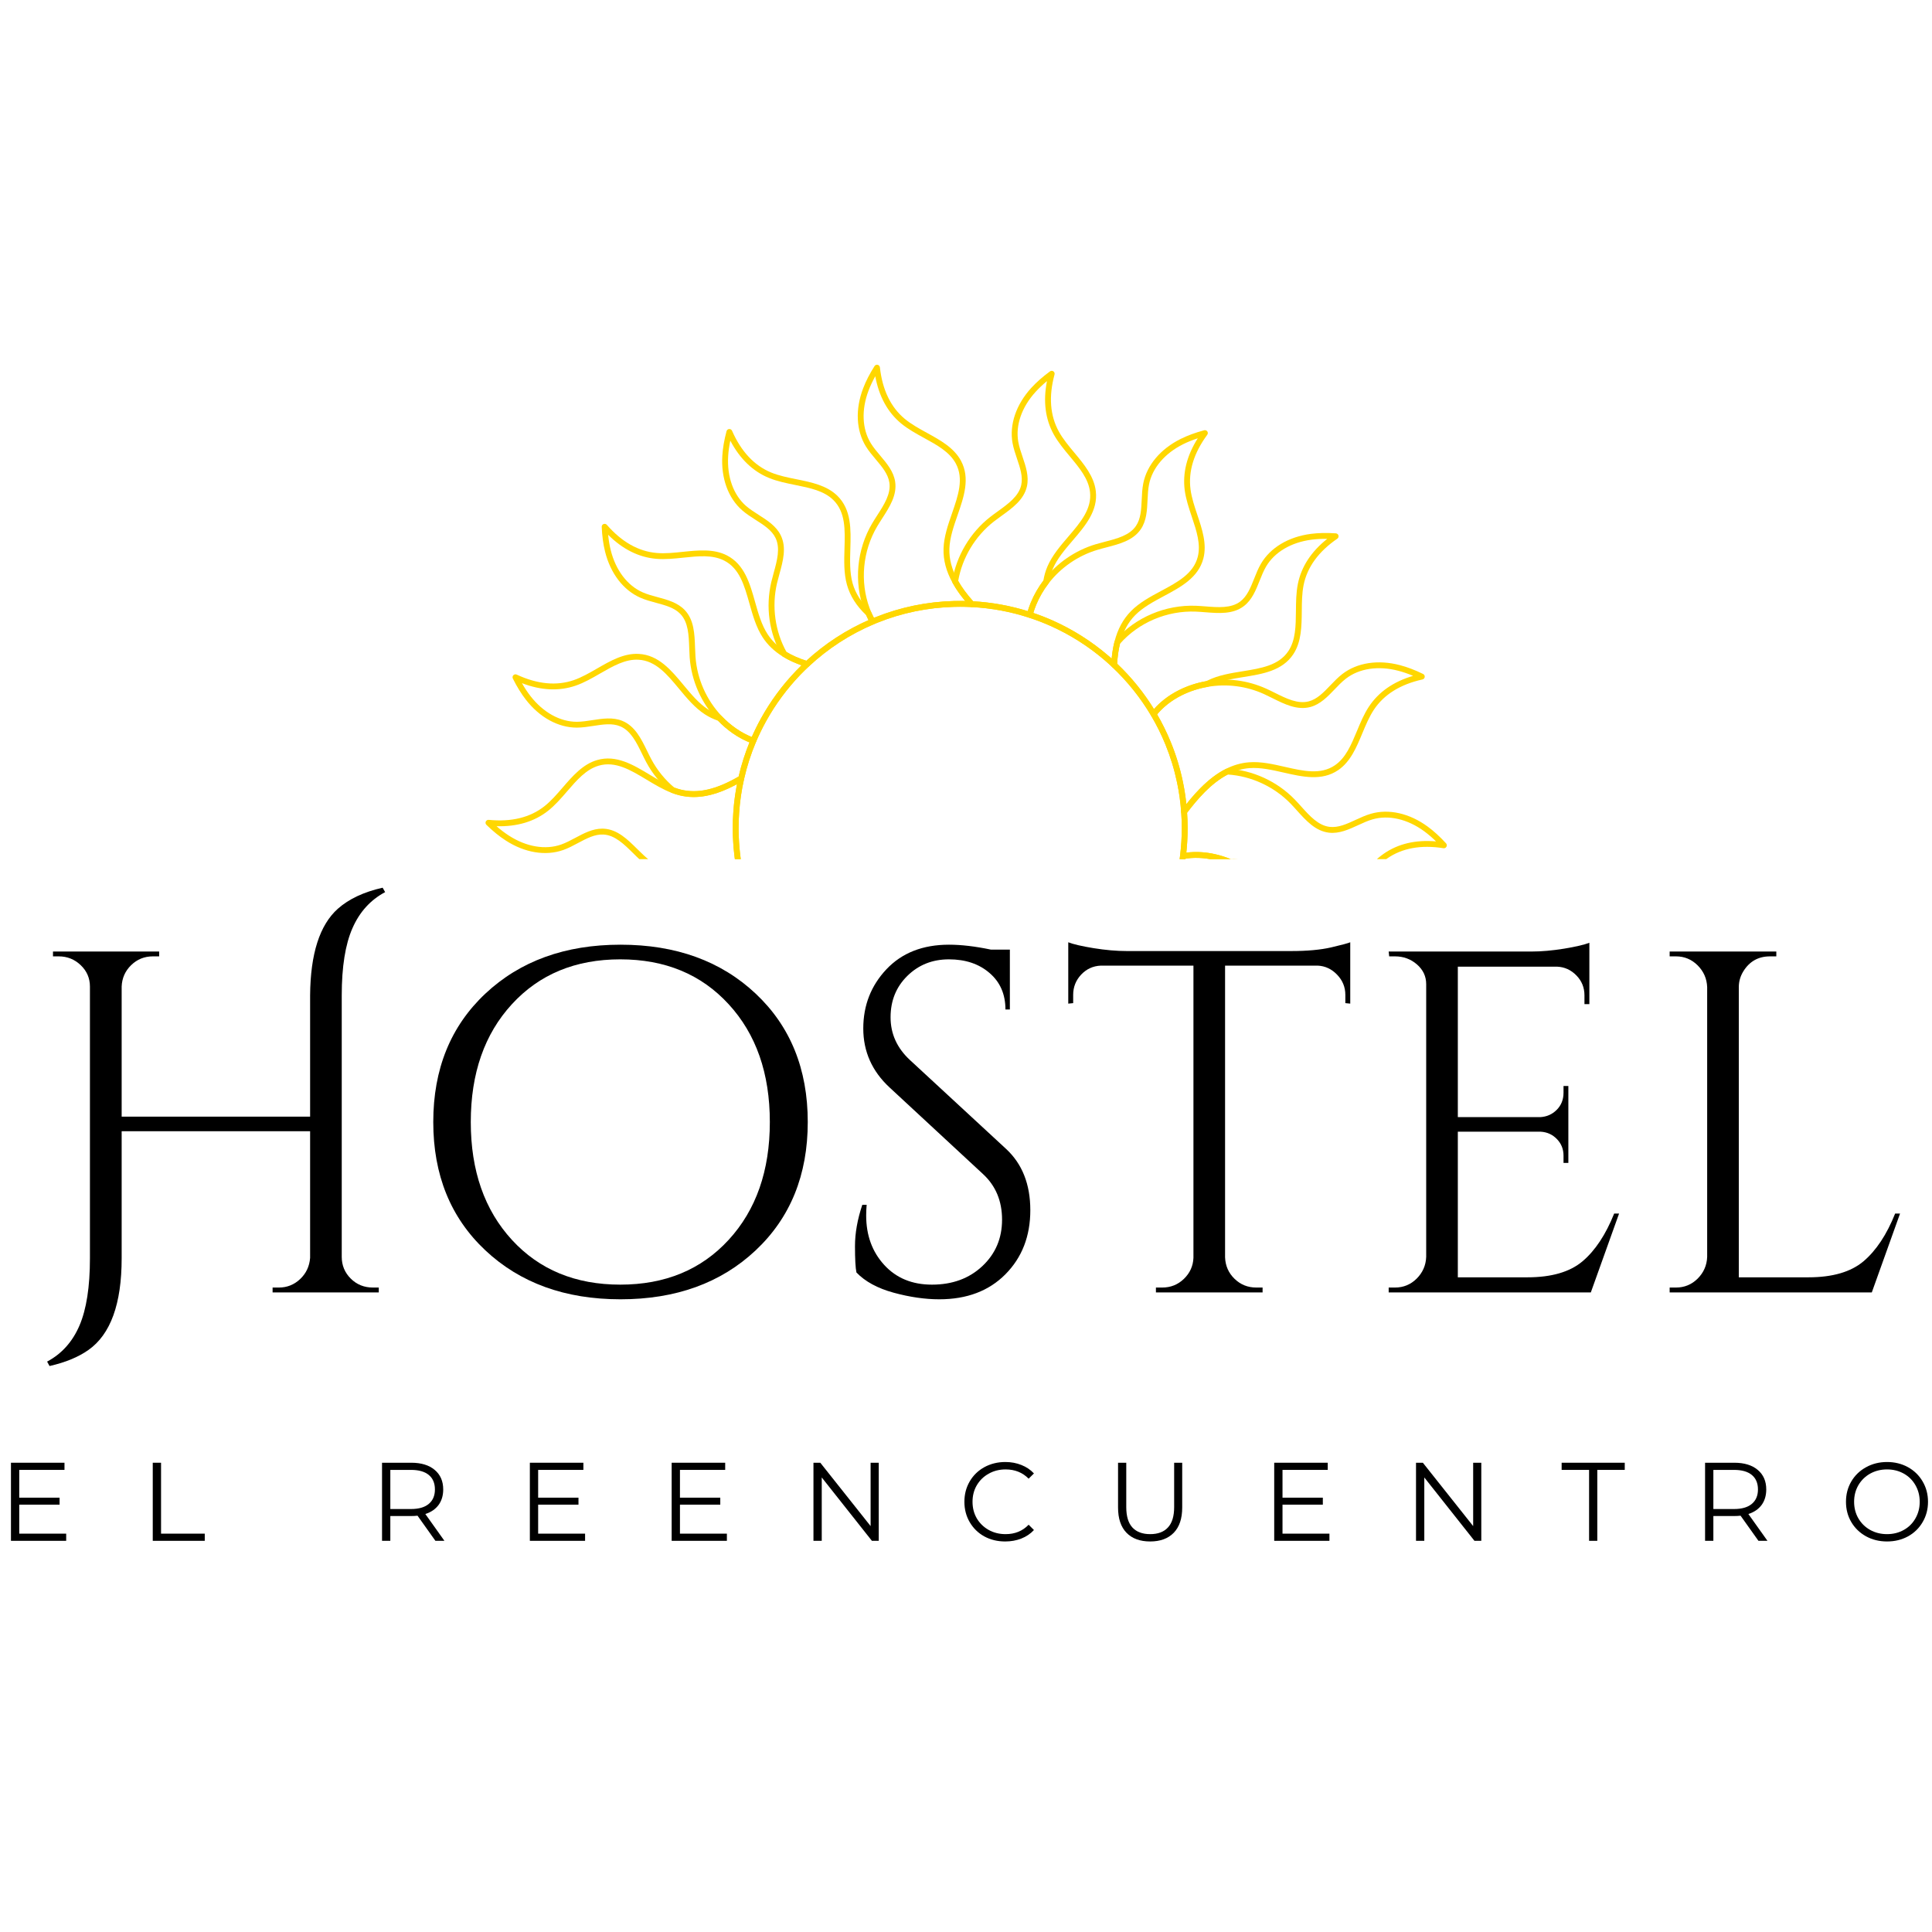 <svg xmlns="http://www.w3.org/2000/svg" xmlns:xlink="http://www.w3.org/1999/xlink" width="500" zoomAndPan="magnify" viewBox="0 0 375 375" height="500" preserveAspectRatio="xMidYMid meet" version="1.0"><defs><g/><clipPath id="id1"><path d="M 222 165 L 275 165 L 275 166.758 L 222 166.758 Z M 222 165 " clip-rule="nonzero"/></clipPath><clipPath id="id2"><path d="M 142 116 L 231 116 L 231 166.758 L 142 166.758 Z M 142 116 " clip-rule="nonzero"/></clipPath><clipPath id="id3"><path d="M 166 70.758 L 190 70.758 L 190 122 L 166 122 Z M 166 70.758 " clip-rule="nonzero"/></clipPath><clipPath id="id4"><path d="M 94.137 147 L 145 147 L 145 166.758 L 94.137 166.758 Z M 94.137 147 " clip-rule="nonzero"/></clipPath><clipPath id="id5"><path d="M 229 149.086 L 280.824 149.086 L 280.824 166.758 L 229 166.758 Z M 229 149.086 " clip-rule="nonzero"/></clipPath></defs><path fill="rgb(100%, 84.309%, 0%)" d="M 118.039 103.801 C 118.145 104.875 118.312 105.863 118.543 106.793 C 119.512 110.688 121.777 113.672 124.762 114.98 C 125.652 115.371 126.664 115.645 127.641 115.906 C 129.551 116.422 131.52 116.957 132.898 118.402 C 134.723 120.316 134.816 123.047 134.91 125.691 C 134.934 126.293 134.953 126.914 134.996 127.504 C 135.316 131.805 137.125 135.887 140.086 139 C 140.938 139.898 141.875 140.703 142.871 141.395 C 143.844 142.074 144.863 142.629 145.914 143.051 C 146.465 141.809 147.07 140.582 147.723 139.41 C 149.57 136.07 151.859 132.969 154.523 130.195 C 154.891 129.816 155.238 129.465 155.578 129.137 C 154.199 128.656 153.004 128.098 151.938 127.438 C 150.305 126.43 148.988 125.176 148.035 123.711 C 146.77 121.77 146.109 119.422 145.469 117.152 C 144.48 113.645 143.551 110.332 140.566 108.809 C 138.293 107.648 135.562 107.934 132.668 108.238 C 130.922 108.422 129.113 108.613 127.375 108.465 C 123.992 108.176 120.855 106.609 118.039 103.801 Z M 146.219 144.344 C 146.156 144.344 146.09 144.332 146.027 144.309 C 144.707 143.836 143.426 143.168 142.219 142.328 C 141.16 141.59 140.164 140.734 139.266 139.781 C 136.117 136.48 134.203 132.148 133.863 127.59 C 133.82 126.977 133.797 126.344 133.777 125.73 C 133.691 123.301 133.602 120.789 132.074 119.184 C 130.918 117.969 129.184 117.5 127.344 117.004 C 126.328 116.73 125.273 116.445 124.305 116.02 C 120.996 114.566 118.492 111.305 117.441 107.066 C 117.082 105.617 116.871 104.051 116.793 102.27 C 116.781 102.027 116.926 101.805 117.148 101.719 C 117.375 101.629 117.629 101.688 117.789 101.871 C 120.684 105.195 123.941 107.035 127.473 107.332 C 129.102 107.473 130.855 107.289 132.551 107.109 C 135.48 106.805 138.508 106.484 141.082 107.797 C 144.508 109.547 145.555 113.258 146.562 116.844 C 147.18 119.035 147.816 121.297 148.988 123.094 C 149.863 124.434 151.023 125.539 152.535 126.473 C 153.75 127.223 155.152 127.84 156.824 128.352 C 157.016 128.41 157.164 128.57 157.211 128.766 C 157.254 128.965 157.191 129.172 157.043 129.309 C 156.504 129.809 155.949 130.355 155.34 130.98 C 152.746 133.684 150.516 136.703 148.715 139.957 C 147.996 141.258 147.332 142.613 146.742 143.996 C 146.652 144.215 146.441 144.344 146.219 144.344 " fill-opacity="1" fill-rule="nonzero"/><path fill="rgb(100%, 84.309%, 0%)" d="M 152.66 126.551 C 153.766 127.219 155.031 127.777 156.512 128.254 C 160.098 124.965 164.152 122.312 168.578 120.367 C 168.418 120.051 168.258 119.727 168.113 119.391 C 166.215 117.59 164.996 115.66 164.391 113.496 C 163.77 111.27 163.844 108.832 163.914 106.477 C 164.027 102.832 164.133 99.395 161.738 97.043 C 159.918 95.258 157.223 94.711 154.371 94.137 C 152.648 93.785 150.867 93.43 149.262 92.77 C 146.121 91.484 143.602 89.051 141.75 85.527 C 141.531 86.586 141.395 87.578 141.336 88.531 C 141.09 92.531 142.355 96.059 144.805 98.203 C 145.539 98.84 146.422 99.402 147.277 99.949 C 148.941 101.012 150.664 102.109 151.543 103.902 C 152.707 106.273 151.98 108.906 151.277 111.457 C 151.117 112.035 150.953 112.637 150.816 113.215 C 149.762 117.695 150.434 122.551 152.66 126.551 Z M 156.656 129.461 C 156.602 129.461 156.543 129.453 156.488 129.434 C 154.723 128.895 153.234 128.238 151.938 127.438 C 151.855 127.391 151.789 127.32 151.742 127.238 C 149.285 122.902 148.566 117.832 149.711 112.953 C 149.852 112.359 150.02 111.746 150.184 111.152 C 150.828 108.812 151.496 106.387 150.523 104.402 C 149.785 102.895 148.27 101.926 146.664 100.906 C 145.777 100.336 144.855 99.75 144.059 99.055 C 141.34 96.68 139.934 92.816 140.203 88.461 C 140.293 86.98 140.562 85.422 141.02 83.695 C 141.082 83.461 141.285 83.293 141.527 83.273 C 141.766 83.254 141.992 83.391 142.09 83.613 C 143.859 87.648 146.418 90.379 149.691 91.719 C 151.199 92.336 152.926 92.688 154.598 93.023 C 157.484 93.605 160.473 94.211 162.535 96.234 C 165.281 98.93 165.164 102.785 165.051 106.512 C 164.98 108.781 164.91 111.133 165.484 113.191 C 166.043 115.184 167.184 116.965 168.977 118.645 C 169.035 118.699 169.082 118.766 169.113 118.836 C 169.34 119.367 169.594 119.879 169.867 120.359 C 169.949 120.5 169.965 120.668 169.914 120.82 C 169.863 120.977 169.746 121.102 169.598 121.164 C 164.969 123.121 160.746 125.863 157.043 129.309 C 156.938 129.406 156.797 129.461 156.656 129.461 " fill-opacity="1" fill-rule="nonzero"/><path fill="rgb(100%, 84.309%, 0%)" d="M 234.336 132.754 L 234.34 132.754 Z M 224.598 138.66 C 225.609 140.402 226.504 142.227 227.266 144.09 C 228.27 146.547 229.051 149.109 229.59 151.707 C 229.891 153.141 230.121 154.609 230.273 156.086 C 232.258 153.578 234.812 150.82 237.934 149.25 C 239.387 148.512 240.898 148.078 242.43 147.961 C 244.734 147.781 247.117 148.324 249.418 148.852 C 252.977 149.664 256.336 150.43 259.105 148.539 C 261.215 147.102 262.27 144.566 263.387 141.883 C 264.059 140.262 264.758 138.586 265.715 137.141 C 267.59 134.312 270.465 132.309 274.281 131.18 C 273.289 130.762 272.344 130.438 271.41 130.195 C 267.527 129.176 263.82 129.734 261.238 131.727 C 260.469 132.32 259.746 133.074 259.047 133.809 C 257.68 135.234 256.266 136.711 254.34 137.227 C 251.781 137.906 249.332 136.684 246.965 135.504 C 246.426 135.234 245.867 134.957 245.328 134.711 C 241.91 133.164 238.141 132.684 234.43 133.312 C 234.43 133.312 234.43 133.316 234.43 133.316 C 232.656 133.613 230.945 134.172 229.348 134.969 C 227.461 135.91 225.824 137.184 224.598 138.66 Z M 229.832 158.152 C 229.777 158.152 229.723 158.145 229.672 158.129 C 229.445 158.062 229.281 157.859 229.266 157.625 C 229.133 155.711 228.867 153.797 228.477 151.938 C 227.953 149.41 227.191 146.914 226.215 144.52 C 225.426 142.586 224.484 140.691 223.422 138.898 C 223.305 138.695 223.316 138.445 223.461 138.262 C 224.816 136.523 226.676 135.035 228.84 133.953 C 230.539 133.105 232.355 132.516 234.242 132.195 C 238.172 131.523 242.168 132.039 245.797 133.68 C 246.355 133.93 246.922 134.215 247.473 134.488 C 249.652 135.574 251.906 136.699 254.047 136.129 C 255.668 135.695 256.91 134.398 258.223 133.023 C 258.953 132.262 259.707 131.473 260.543 130.828 C 263.406 128.621 267.473 127.992 271.699 129.098 C 273.145 129.473 274.625 130.039 276.227 130.82 C 276.441 130.926 276.566 131.156 276.539 131.395 C 276.512 131.637 276.332 131.832 276.098 131.883 C 271.789 132.836 268.617 134.816 266.664 137.766 C 265.766 139.121 265.09 140.746 264.434 142.316 C 263.301 145.039 262.133 147.852 259.746 149.477 C 256.566 151.648 252.805 150.785 249.164 149.957 C 246.945 149.449 244.652 148.926 242.516 149.094 C 241.137 149.199 239.766 149.59 238.445 150.262 C 235.043 151.977 232.297 155.258 230.285 157.926 C 230.176 158.07 230.008 158.152 229.832 158.152 " fill-opacity="1" fill-rule="nonzero"/><g clip-path="url(#id1)"><path fill="rgb(100%, 84.309%, 0%)" d="M 232.449 183.242 C 234.344 183.57 236.035 184.246 237.469 185.258 C 239.359 186.586 240.848 188.52 242.285 190.391 C 244.508 193.277 246.609 196.012 249.949 196.316 C 252.492 196.551 254.922 195.27 257.492 193.91 C 259.047 193.094 260.656 192.246 262.316 191.738 C 265.562 190.75 269.059 191.043 272.727 192.602 C 272.227 191.645 271.703 190.789 271.141 190.012 C 268.797 186.758 265.582 184.828 262.324 184.719 C 261.348 184.688 260.309 184.809 259.305 184.926 C 257.34 185.156 255.309 185.398 253.492 184.566 C 251.09 183.461 249.98 180.961 248.91 178.543 C 248.668 177.992 248.414 177.422 248.152 176.895 C 246.148 172.797 242.738 169.582 238.543 167.844 C 237.605 167.453 236.641 167.145 235.676 166.922 C 233.789 166.48 231.879 166.395 230.121 166.664 C 229.922 168.152 229.645 169.633 229.293 171.07 C 228.457 174.559 227.188 177.938 225.527 181.113 C 225.102 181.93 224.645 182.742 224.164 183.535 C 227.449 182.93 230.109 182.836 232.449 183.242 Z M 250.547 197.48 C 250.316 197.48 250.082 197.469 249.848 197.445 C 246.008 197.094 243.656 194.035 241.383 191.082 C 239.996 189.277 238.566 187.418 236.812 186.184 C 235.52 185.273 233.984 184.66 232.254 184.363 C 232.254 184.363 232.254 184.359 232.254 184.359 C 229.762 183.93 226.852 184.102 223.102 184.906 C 222.879 184.953 222.645 184.863 222.516 184.672 C 222.383 184.484 222.383 184.234 222.504 184.043 C 223.23 182.93 223.906 181.766 224.52 180.586 C 226.137 177.496 227.375 174.203 228.191 170.805 C 228.562 169.273 228.852 167.691 229.051 166.105 C 229.078 165.859 229.266 165.664 229.508 165.617 C 231.527 165.238 233.75 165.309 235.934 165.816 C 236.961 166.051 237.984 166.383 238.98 166.797 C 243.43 168.641 247.051 172.051 249.176 176.395 C 249.445 176.945 249.699 177.523 249.949 178.086 C 250.934 180.309 251.953 182.609 253.969 183.535 C 255.492 184.23 257.277 184.023 259.168 183.801 C 260.219 183.676 261.305 183.547 262.363 183.582 C 265.973 183.707 269.508 185.809 272.062 189.348 C 272.934 190.559 273.719 191.938 274.453 193.562 C 274.555 193.781 274.504 194.039 274.332 194.207 C 274.152 194.371 273.895 194.41 273.68 194.301 C 269.746 192.289 266.035 191.797 262.648 192.824 C 261.09 193.301 259.531 194.121 258.023 194.914 C 255.633 196.176 253.164 197.48 250.547 197.48 " fill-opacity="1" fill-rule="nonzero"/></g><path fill="rgb(100%, 84.309%, 0%)" d="M 200.566 118.969 C 201.824 119.395 203.086 119.887 204.332 120.438 C 208.25 122.188 211.891 124.492 215.152 127.293 C 215.363 127.477 215.57 127.656 215.773 127.836 C 215.879 126.648 216.066 125.543 216.324 124.531 C 216.945 122.105 217.992 120.172 219.523 118.617 C 221.145 116.965 223.297 115.812 225.375 114.699 C 228.594 112.977 231.629 111.352 232.477 108.109 C 233.117 105.645 232.246 103.043 231.324 100.289 C 230.766 98.621 230.188 96.902 229.957 95.18 C 229.512 91.82 230.363 88.422 232.492 85.066 C 231.461 85.406 230.531 85.781 229.68 86.203 C 226.082 87.992 223.656 90.844 223.023 94.035 C 222.836 94.988 222.785 96.035 222.738 97.047 C 222.648 99.016 222.555 101.055 221.438 102.707 C 219.961 104.898 217.316 105.582 214.758 106.246 C 214.172 106.398 213.562 106.559 212.996 106.73 C 209.254 107.848 205.887 110.168 203.516 113.258 C 202.535 114.531 201.73 115.926 201.117 117.406 C 200.906 117.926 200.719 118.449 200.566 118.969 Z M 216.258 129.621 C 216.117 129.621 215.977 129.566 215.867 129.465 C 215.406 129.027 214.914 128.586 214.414 128.152 C 211.234 125.426 207.688 123.176 203.871 121.477 C 202.492 120.863 201.09 120.328 199.699 119.879 C 199.414 119.789 199.25 119.488 199.324 119.199 C 199.516 118.457 199.766 117.711 200.066 116.977 C 200.719 115.402 201.574 113.918 202.613 112.566 C 205.129 109.289 208.703 106.828 212.668 105.641 C 213.258 105.465 213.875 105.305 214.473 105.148 C 216.824 104.539 219.262 103.91 220.496 102.074 C 221.434 100.688 221.516 98.895 221.605 96.996 C 221.652 95.938 221.703 94.852 221.91 93.812 C 222.613 90.277 225.262 87.133 229.176 85.191 C 230.492 84.535 231.98 83.988 233.723 83.516 C 233.953 83.453 234.203 83.543 234.34 83.742 C 234.477 83.941 234.469 84.207 234.324 84.398 C 231.707 87.949 230.617 91.523 231.086 95.027 C 231.301 96.645 231.859 98.312 232.398 99.926 C 233.336 102.719 234.301 105.602 233.574 108.398 C 232.605 112.117 229.203 113.938 225.914 115.699 C 223.906 116.773 221.836 117.887 220.332 119.41 C 218.945 120.82 217.996 122.586 217.426 124.812 C 217.102 126.078 216.898 127.516 216.824 129.078 C 216.812 129.301 216.676 129.496 216.469 129.578 C 216.402 129.605 216.328 129.621 216.258 129.621 " fill-opacity="1" fill-rule="nonzero"/><path fill="rgb(100%, 84.309%, 0%)" d="M 216.836 128.82 C 219.598 131.449 221.996 134.406 223.984 137.633 C 225.277 136.164 226.941 134.902 228.84 133.953 C 230.508 133.121 232.289 132.535 234.141 132.211 C 234.223 132.168 234.309 132.125 234.395 132.082 C 236.469 131.051 238.879 130.664 241.207 130.289 C 244.812 129.707 248.215 129.16 250.074 126.371 C 251.484 124.246 251.512 121.504 251.539 118.602 C 251.555 116.844 251.574 115.027 251.918 113.324 C 252.59 109.996 254.504 107.062 257.617 104.59 C 256.543 104.57 255.539 104.629 254.586 104.75 C 250.602 105.266 247.379 107.172 245.734 109.984 C 245.246 110.824 244.859 111.793 244.484 112.734 C 243.754 114.57 243 116.465 241.402 117.668 C 239.289 119.258 236.559 119.043 233.922 118.836 C 233.32 118.789 232.699 118.738 232.109 118.715 C 226.527 118.488 221.035 120.816 217.395 124.941 C 217.395 124.941 217.395 124.945 217.391 124.945 C 217.105 126.109 216.918 127.41 216.836 128.82 Z M 223.91 139.176 C 223.898 139.176 223.887 139.176 223.875 139.176 C 223.688 139.164 223.516 139.059 223.422 138.898 C 221.363 135.422 218.824 132.25 215.867 129.465 C 215.746 129.352 215.684 129.191 215.688 129.027 C 215.77 127.383 215.98 125.871 216.324 124.531 C 216.348 124.434 216.402 124.344 216.473 124.273 C 216.484 124.258 216.496 124.242 216.508 124.23 L 216.543 124.188 C 220.406 119.812 226.242 117.344 232.156 117.582 C 232.766 117.605 233.398 117.656 234.008 117.703 C 236.438 117.895 238.949 118.094 240.719 116.762 C 242.062 115.75 242.727 114.082 243.43 112.316 C 243.816 111.336 244.219 110.328 244.754 109.414 C 246.578 106.297 250.105 104.188 254.438 103.625 C 255.922 103.434 257.508 103.402 259.289 103.523 C 259.527 103.539 259.734 103.707 259.797 103.941 C 259.859 104.172 259.77 104.422 259.57 104.559 C 255.934 107.051 253.73 110.078 253.031 113.547 C 252.707 115.148 252.688 116.91 252.676 118.613 C 252.645 121.555 252.617 124.594 251.02 126.996 C 248.887 130.203 245.074 130.816 241.391 131.41 C 239.145 131.77 236.82 132.145 234.902 133.098 C 234.809 133.145 234.715 133.188 234.625 133.242 C 234.562 133.277 234.5 133.305 234.43 133.316 C 232.656 133.613 230.945 134.172 229.348 134.969 C 227.332 135.973 225.609 137.355 224.359 138.957 C 224.25 139.098 224.082 139.176 223.91 139.176 " fill-opacity="1" fill-rule="nonzero"/><path fill="rgb(100%, 84.309%, 0%)" d="M 188.891 116.707 C 192.504 116.914 196.066 117.559 199.484 118.617 C 199.648 118.07 199.844 117.52 200.066 116.977 C 200.699 115.445 201.527 114.004 202.523 112.684 C 202.676 111.727 202.941 110.805 203.312 109.938 C 204.227 107.816 205.812 105.961 207.348 104.168 C 209.719 101.398 211.961 98.785 211.566 95.457 C 211.27 92.926 209.516 90.816 207.656 88.586 C 206.531 87.234 205.367 85.836 204.527 84.312 C 202.887 81.348 202.449 77.875 203.215 73.973 C 202.387 74.656 201.66 75.344 201.012 76.055 C 198.309 79.016 197.082 82.555 197.648 85.762 C 197.816 86.715 198.152 87.707 198.477 88.664 C 199.105 90.535 199.762 92.469 199.324 94.418 C 198.738 97 196.516 98.602 194.367 100.148 C 193.883 100.5 193.375 100.863 192.914 101.223 C 189.285 104.055 186.766 108.246 185.984 112.758 C 186.707 114.039 187.664 115.336 188.891 116.707 Z M 199.875 119.906 C 199.816 119.906 199.758 119.898 199.699 119.879 C 196.129 118.715 192.395 118.023 188.598 117.832 C 188.445 117.82 188.305 117.754 188.203 117.645 C 186.785 116.078 185.703 114.602 184.895 113.133 C 184.832 113.023 184.809 112.895 184.828 112.77 C 185.617 107.906 188.309 103.371 192.215 100.328 C 192.695 99.953 193.207 99.586 193.703 99.227 C 195.68 97.801 197.727 96.328 198.215 94.168 C 198.582 92.531 198.008 90.828 197.398 89.023 C 197.062 88.027 196.715 87 196.527 85.961 C 195.902 82.402 197.23 78.512 200.172 75.289 C 201.18 74.184 202.367 73.137 203.801 72.086 C 203.992 71.941 204.258 71.938 204.457 72.074 C 204.656 72.211 204.746 72.457 204.684 72.691 C 203.531 76.945 203.812 80.672 205.523 83.766 C 206.309 85.195 207.438 86.551 208.527 87.859 C 210.414 90.121 212.359 92.461 212.695 95.324 C 213.148 99.145 210.637 102.074 208.211 104.906 C 206.734 106.633 205.203 108.422 204.359 110.387 C 204.004 111.207 203.758 112.086 203.625 112.996 C 203.613 113.09 203.574 113.184 203.516 113.258 C 202.535 114.531 201.73 115.926 201.117 117.406 C 200.836 118.094 200.602 118.789 200.426 119.48 C 200.387 119.633 200.285 119.762 200.148 119.836 C 200.062 119.883 199.969 119.906 199.875 119.906 " fill-opacity="1" fill-rule="nonzero"/><g clip-path="url(#id2)"><path fill="rgb(100%, 84.309%, 0%)" d="M 186.371 117.773 C 185.992 117.773 185.609 117.777 185.23 117.789 C 180.078 117.922 175.062 118.957 170.324 120.863 C 170.082 120.961 169.844 121.059 169.602 121.16 C 164.969 123.121 160.746 125.863 157.043 129.309 C 156.504 129.809 155.949 130.355 155.34 130.98 C 152.746 133.684 150.516 136.703 148.715 139.957 C 147.996 141.258 147.332 142.613 146.742 143.996 C 145.75 146.348 144.969 148.777 144.422 151.215 C 143.93 153.379 143.609 155.59 143.465 157.785 C 143.398 158.738 143.359 159.73 143.359 160.73 C 143.359 161.387 143.375 161.969 143.402 162.512 C 143.504 165.137 143.852 167.754 144.434 170.293 C 145.273 174.004 146.613 177.59 148.422 180.961 C 148.68 181.453 148.957 181.941 149.238 182.418 C 151.723 186.656 154.891 190.414 158.656 193.586 C 159.312 194.141 160.004 194.684 160.707 195.207 C 163.773 197.488 167.121 199.348 170.66 200.734 C 172.023 201.27 173.41 201.73 174.781 202.109 C 178.531 203.156 182.434 203.691 186.371 203.691 L 186.457 203.691 C 187.262 203.691 188.043 203.668 188.785 203.617 C 192.527 203.418 196.215 202.727 199.75 201.566 C 201.375 201.039 202.996 200.402 204.57 199.664 C 206.82 198.617 208.988 197.363 211.016 195.941 C 212.82 194.684 214.543 193.27 216.137 191.746 C 218.555 189.426 220.695 186.836 222.504 184.043 C 223.23 182.93 223.906 181.766 224.52 180.586 C 226.137 177.496 227.375 174.203 228.191 170.805 C 228.562 169.273 228.852 167.691 229.051 166.105 C 229.27 164.34 229.383 162.531 229.383 160.73 C 229.383 159.676 229.344 158.629 229.266 157.629 C 229.133 155.711 228.867 153.797 228.477 151.938 C 227.953 149.41 227.191 146.914 226.215 144.52 C 225.426 142.586 224.484 140.691 223.422 138.898 C 221.363 135.422 218.824 132.25 215.867 129.465 C 215.406 129.027 214.914 128.586 214.414 128.152 C 211.234 125.426 207.688 123.176 203.871 121.477 C 202.492 120.863 201.09 120.328 199.699 119.879 C 196.129 118.715 192.395 118.023 188.598 117.832 C 187.863 117.793 187.113 117.773 186.371 117.773 Z M 186.457 204.824 L 186.371 204.824 C 182.328 204.824 178.328 204.281 174.477 203.203 C 173.07 202.816 171.645 202.34 170.246 201.789 C 166.613 200.367 163.176 198.461 160.027 196.117 C 159.305 195.582 158.598 195.02 157.926 194.453 C 154.062 191.195 150.809 187.344 148.262 182.996 C 147.969 182.504 147.684 182 147.418 181.496 C 145.562 178.039 144.188 174.352 143.324 170.543 C 142.73 167.941 142.371 165.254 142.266 162.562 C 142.238 162.008 142.227 161.406 142.227 160.73 C 142.227 159.703 142.262 158.684 142.332 157.707 C 142.477 155.457 142.809 153.188 143.312 150.965 C 143.875 148.461 144.676 145.969 145.695 143.555 C 146.301 142.137 146.984 140.742 147.723 139.41 C 149.57 136.07 151.859 132.969 154.523 130.195 C 155.145 129.551 155.715 128.992 156.27 128.477 C 160.066 124.938 164.402 122.129 169.156 120.117 C 169.402 120.012 169.648 119.91 169.898 119.812 C 174.762 117.855 179.91 116.793 185.199 116.652 C 186.348 116.621 187.516 116.641 188.652 116.695 C 192.551 116.895 196.387 117.605 200.051 118.801 C 201.477 119.262 202.918 119.812 204.332 120.438 C 208.25 122.188 211.891 124.492 215.152 127.293 C 215.672 127.742 216.172 128.191 216.645 128.641 C 219.68 131.496 222.289 134.754 224.398 138.32 C 225.492 140.164 226.457 142.105 227.266 144.09 C 228.27 146.547 229.051 149.109 229.59 151.707 C 229.992 153.617 230.262 155.582 230.398 157.547 C 230.48 158.574 230.52 159.648 230.52 160.73 C 230.52 162.578 230.402 164.434 230.176 166.246 C 229.973 167.875 229.676 169.5 229.293 171.07 C 228.457 174.559 227.188 177.938 225.527 181.113 C 224.898 182.32 224.203 183.516 223.461 184.66 C 221.602 187.527 219.402 190.184 216.922 192.562 C 215.289 194.133 213.52 195.578 211.668 196.871 C 209.586 198.332 207.359 199.617 205.051 200.691 C 203.434 201.445 201.77 202.105 200.102 202.645 C 196.473 203.836 192.688 204.547 188.852 204.754 C 188.09 204.801 187.285 204.824 186.457 204.824 " fill-opacity="1" fill-rule="nonzero"/></g><path fill="rgb(100%, 84.309%, 0%)" d="M 130.875 152.867 C 131.324 153.035 131.742 153.168 132.152 153.266 C 135.434 154.074 139 153.266 143.367 150.727 C 143.887 148.488 144.594 146.262 145.473 144.098 C 144.348 143.645 143.258 143.051 142.219 142.328 C 141.199 141.617 140.238 140.797 139.363 139.887 C 138.461 139.578 137.602 139.164 136.809 138.648 C 134.863 137.387 133.309 135.508 131.801 133.691 C 129.473 130.887 127.273 128.234 123.926 128.051 C 121.375 127.91 118.992 129.285 116.469 130.734 C 114.949 131.613 113.379 132.516 111.738 133.082 C 108.527 134.188 105.023 134.027 101.309 132.602 C 101.844 133.543 102.395 134.379 102.984 135.133 C 105.441 138.289 108.711 140.098 111.953 140.098 C 111.965 140.098 111.977 140.098 111.988 140.098 C 112.961 140.09 113.996 139.934 114.996 139.777 C 116.949 139.477 118.973 139.164 120.816 139.93 C 123.258 140.941 124.457 143.395 125.613 145.766 C 125.879 146.309 126.152 146.875 126.434 147.395 C 127.559 149.492 129.051 151.332 130.875 152.867 Z M 134.656 154.703 C 133.711 154.703 132.789 154.59 131.883 154.367 C 131.402 154.25 130.91 154.098 130.383 153.895 C 130.32 153.871 130.27 153.84 130.219 153.801 C 128.25 152.156 126.637 150.184 125.434 147.934 C 125.141 147.391 124.863 146.816 124.594 146.262 C 123.527 144.082 122.426 141.824 120.379 140.977 C 118.828 140.332 117.051 140.605 115.172 140.898 C 114.129 141.059 113.051 141.227 111.992 141.23 C 111.98 141.23 111.965 141.23 111.953 141.23 C 108.355 141.23 104.762 139.266 102.086 135.828 C 101.176 134.66 100.344 133.309 99.543 131.707 C 99.438 131.492 99.477 131.23 99.645 131.059 C 99.812 130.883 100.07 130.836 100.289 130.938 C 104.293 132.805 108.02 133.164 111.367 132.012 C 112.902 131.48 114.43 130.602 115.902 129.754 C 118.457 128.281 121.098 126.758 123.988 126.922 C 127.832 127.129 130.297 130.098 132.676 132.969 C 134.129 134.719 135.629 136.527 137.426 137.695 C 138.18 138.184 138.996 138.57 139.852 138.855 C 139.941 138.883 140.023 138.934 140.09 139.004 C 140.938 139.898 141.875 140.703 142.871 141.395 C 143.996 142.18 145.184 142.801 146.414 143.242 C 146.559 143.293 146.676 143.406 146.738 143.551 C 146.805 143.691 146.805 143.852 146.742 143.996 C 145.75 146.348 144.969 148.777 144.422 151.215 C 144.387 151.367 144.293 151.5 144.156 151.578 C 140.598 153.68 137.516 154.703 134.656 154.703 " fill-opacity="1" fill-rule="nonzero"/><g clip-path="url(#id3)"><path fill="rgb(100%, 84.309%, 0%)" d="M 169.891 73.027 C 169.371 73.969 168.941 74.871 168.602 75.77 C 167.168 79.516 167.32 83.258 169.023 86.035 C 169.531 86.863 170.203 87.664 170.855 88.438 C 172.129 89.945 173.445 91.512 173.746 93.484 C 174.148 96.102 172.664 98.402 171.227 100.633 C 170.906 101.133 170.57 101.652 170.27 102.16 C 167.434 106.953 166.883 112.895 168.793 118.051 C 168.891 118.309 168.996 118.574 169.109 118.832 C 169.27 119.207 169.445 119.57 169.629 119.922 C 169.719 119.883 169.809 119.848 169.898 119.812 C 174.762 117.855 179.91 116.793 185.199 116.652 C 185.906 116.633 186.625 116.633 187.336 116.648 C 186.336 115.445 185.527 114.289 184.895 113.133 C 183.645 110.875 183.07 108.695 183.141 106.473 C 183.215 104.164 184.012 101.863 184.785 99.637 C 185.98 96.188 187.109 92.934 185.527 89.977 C 184.324 87.73 181.914 86.406 179.363 85.008 C 177.824 84.164 176.234 83.289 174.898 82.184 C 172.285 80.016 170.605 76.941 169.891 73.027 Z M 169.375 121.207 C 169.18 121.207 168.988 121.105 168.883 120.922 C 168.586 120.41 168.312 119.855 168.066 119.285 C 167.949 119.008 167.832 118.727 167.727 118.445 C 165.699 112.973 166.285 106.668 169.293 101.582 C 169.602 101.059 169.945 100.527 170.273 100.016 C 171.594 97.969 172.961 95.848 172.625 93.656 C 172.371 91.996 171.211 90.621 169.984 89.164 C 169.309 88.359 168.605 87.527 168.055 86.629 C 166.168 83.547 165.98 79.441 167.539 75.367 C 168.07 73.973 168.793 72.562 169.746 71.059 C 169.875 70.855 170.117 70.754 170.352 70.809 C 170.586 70.863 170.762 71.062 170.789 71.301 C 171.273 75.68 172.898 79.047 175.625 81.309 C 176.879 82.344 178.422 83.195 179.91 84.012 C 182.496 85.434 185.164 86.898 186.527 89.441 C 188.348 92.836 187.082 96.48 185.859 100.008 C 185.113 102.152 184.344 104.371 184.277 106.508 C 184.215 108.523 184.738 110.512 185.887 112.586 C 186.652 113.977 187.688 115.383 189.047 116.883 C 189.199 117.055 189.238 117.297 189.137 117.508 C 189.039 117.715 188.824 117.844 188.598 117.832 C 187.488 117.773 186.355 117.754 185.23 117.789 C 180.078 117.922 175.062 118.957 170.324 120.863 C 170.082 120.961 169.844 121.059 169.602 121.16 C 169.527 121.191 169.453 121.207 169.375 121.207 " fill-opacity="1" fill-rule="nonzero"/></g><g clip-path="url(#id4)"><path fill="rgb(100%, 84.309%, 0%)" d="M 142.898 157.746 L 142.902 157.746 Z M 116.883 160.84 C 116.992 160.84 117.102 160.844 117.211 160.848 C 119.855 161 121.797 162.922 123.68 164.785 C 124.105 165.211 124.551 165.648 124.984 166.047 C 127.609 168.457 130.859 170.062 134.379 170.691 C 136.332 171.039 138.301 171.074 140.242 170.789 C 141.262 170.641 142.262 170.395 143.219 170.059 C 142.688 167.605 142.367 165.086 142.266 162.562 C 142.238 162.008 142.227 161.406 142.227 160.73 C 142.227 159.703 142.262 158.688 142.332 157.707 C 142.453 155.871 142.691 154.027 143.051 152.203 C 138.805 154.504 135.234 155.191 131.883 154.367 C 131.402 154.25 130.91 154.098 130.383 153.895 C 128.695 153.254 127.082 152.281 125.523 151.344 C 122.398 149.461 119.445 147.68 116.223 148.613 C 113.773 149.32 111.977 151.398 110.074 153.602 C 108.93 154.93 107.742 156.301 106.379 157.379 C 103.715 159.48 100.355 160.48 96.375 160.367 C 97.191 161.078 97.992 161.684 98.793 162.199 C 102.168 164.379 105.863 165.004 108.934 163.918 C 109.852 163.594 110.773 163.102 111.668 162.625 C 113.316 161.746 115.02 160.84 116.883 160.84 Z M 137.621 172.117 C 136.473 172.117 135.324 172.012 134.18 171.809 C 130.445 171.141 127 169.438 124.219 166.883 C 123.766 166.469 123.316 166.023 122.879 165.59 C 121.148 163.879 119.359 162.109 117.145 161.984 C 115.473 161.887 113.883 162.73 112.203 163.625 C 111.273 164.125 110.312 164.637 109.312 164.988 C 105.906 166.191 101.848 165.523 98.18 163.152 C 96.938 162.355 95.703 161.355 94.414 160.102 C 94.242 159.934 94.191 159.676 94.297 159.453 C 94.398 159.238 94.629 159.109 94.867 159.133 C 99.258 159.57 102.895 158.684 105.676 156.488 C 106.953 155.48 108.105 154.148 109.215 152.859 C 111.141 150.629 113.133 148.324 115.91 147.523 C 119.605 146.453 122.914 148.445 126.109 150.371 C 127.625 151.281 129.195 152.227 130.785 152.836 C 131.27 153.02 131.715 153.16 132.152 153.266 C 135.484 154.086 139.117 153.238 143.578 150.602 C 143.773 150.488 144.02 150.5 144.203 150.633 C 144.387 150.766 144.473 150.996 144.422 151.215 C 143.93 153.379 143.609 155.59 143.465 157.785 C 143.465 157.785 143.465 157.785 143.465 157.789 C 143.398 158.738 143.359 159.73 143.359 160.73 C 143.359 161.387 143.375 161.969 143.402 162.512 C 143.504 165.137 143.852 167.754 144.434 170.293 C 144.496 170.566 144.348 170.844 144.086 170.945 C 142.914 171.402 141.676 171.73 140.406 171.914 C 139.484 172.047 138.555 172.117 137.621 172.117 " fill-opacity="1" fill-rule="nonzero"/></g><g clip-path="url(#id5)"><path fill="rgb(100%, 84.309%, 0%)" d="M 239.504 166.73 C 240.684 166.73 241.836 166.898 242.934 167.234 C 245.148 167.918 247.16 169.297 249.109 170.629 C 252.117 172.688 254.961 174.637 258.234 173.895 C 260.723 173.332 262.637 171.359 264.66 169.273 C 265.883 168.016 267.148 166.711 268.57 165.719 C 271.355 163.773 274.77 162.969 278.734 163.316 C 277.961 162.559 277.195 161.906 276.43 161.344 C 273.188 158.973 269.531 158.133 266.406 159.039 C 265.469 159.309 264.516 159.746 263.598 160.172 C 261.801 160.996 259.949 161.852 257.965 161.625 C 255.336 161.32 253.504 159.285 251.738 157.32 C 251.336 156.871 250.918 156.406 250.508 155.984 C 247.309 152.684 242.871 150.629 238.312 150.332 C 235.043 152.027 232.387 155.156 230.414 157.754 C 230.484 158.723 230.52 159.723 230.52 160.73 C 230.52 162.324 230.434 163.926 230.266 165.496 C 232.074 165.262 234.02 165.367 235.934 165.816 C 236.918 166.039 237.902 166.355 238.859 166.746 C 239.074 166.734 239.289 166.73 239.504 166.73 Z M 256.809 175.191 C 253.762 175.191 251.074 173.352 248.465 171.566 C 246.59 170.281 244.648 168.953 242.602 168.32 C 241.395 167.953 240.113 167.805 238.797 167.887 C 238.711 167.891 238.625 167.879 238.543 167.844 C 237.605 167.453 236.641 167.145 235.676 166.922 C 233.645 166.449 231.582 166.383 229.719 166.734 C 229.539 166.762 229.355 166.711 229.223 166.586 C 229.09 166.465 229.027 166.285 229.051 166.105 C 229.27 164.34 229.383 162.531 229.383 160.73 C 229.383 159.676 229.344 158.629 229.266 157.629 C 229.254 157.488 229.297 157.355 229.379 157.242 C 231.465 154.477 234.32 151.066 237.934 149.25 C 238.023 149.203 238.125 149.184 238.223 149.191 C 243.117 149.465 247.895 151.652 251.324 155.195 C 251.75 155.633 252.172 156.105 252.582 156.559 C 254.207 158.371 255.891 160.242 258.094 160.496 C 259.758 160.688 261.391 159.938 263.121 159.141 C 264.078 158.699 265.07 158.242 266.09 157.949 C 269.559 156.945 273.57 157.852 277.098 160.43 C 278.293 161.301 279.461 162.367 280.676 163.691 C 280.84 163.871 280.871 164.129 280.758 164.344 C 280.645 164.555 280.41 164.676 280.168 164.637 C 275.809 163.941 272.125 164.621 269.223 166.648 C 267.887 167.578 266.66 168.844 265.477 170.062 C 263.426 172.176 261.301 174.363 258.484 175.004 C 257.914 175.133 257.355 175.191 256.809 175.191 " fill-opacity="1" fill-rule="nonzero"/></g><g fill="rgb(0%, 0%, 0%)" fill-opacity="1"><g transform="translate(3.473, 250.864)"><g><path d="M 68.906 -0.953 L 70.047 -0.953 L 70.047 0 L 49.438 0 L 49.438 -0.953 L 50.672 -0.953 C 52.242 -0.953 53.613 -1.5 54.781 -2.594 C 55.945 -3.695 56.594 -5.07 56.719 -6.719 L 56.719 -31.297 L 20.141 -31.297 L 20.141 -6.625 C 20.141 2.207 17.992 8.133 13.703 11.156 C 11.754 12.539 9.234 13.582 6.141 14.281 L 5.672 13.422 C 8.504 11.91 10.598 9.578 11.953 6.422 C 13.305 3.273 13.984 -1.07 13.984 -6.625 L 13.984 -59.359 C 13.984 -61.004 13.383 -62.395 12.188 -63.531 C 11 -64.664 9.582 -65.234 7.938 -65.234 L 6.812 -65.234 L 6.812 -66.172 L 27.422 -66.172 L 27.422 -65.234 L 26.188 -65.234 C 24.551 -65.234 23.148 -64.664 21.984 -63.531 C 20.816 -62.395 20.203 -61.004 20.141 -59.359 L 20.141 -34.125 L 56.719 -34.125 L 56.719 -57.672 C 56.781 -65.734 58.578 -71.336 62.109 -74.484 C 64.254 -76.379 67.148 -77.738 70.797 -78.562 L 71.281 -77.703 C 68.438 -76.191 66.32 -73.859 64.938 -70.703 C 63.551 -67.555 62.859 -63.211 62.859 -57.672 L 62.859 -6.906 C 62.859 -5.258 63.441 -3.852 64.609 -2.688 C 65.773 -1.531 67.207 -0.953 68.906 -0.953 Z M 68.906 -0.953 "/></g></g></g><g fill="rgb(0%, 0%, 0%)" fill-opacity="1"><g transform="translate(80.316, 250.864)"><g><path d="M 13.891 -58 C 20.641 -64.332 29.383 -67.5 40.125 -67.5 C 50.875 -67.5 59.617 -64.332 66.359 -58 C 73.098 -51.664 76.469 -43.359 76.469 -33.078 C 76.469 -22.805 73.098 -14.504 66.359 -8.172 C 59.617 -1.836 50.875 1.328 40.125 1.328 C 29.383 1.328 20.641 -1.836 13.891 -8.172 C 7.148 -14.504 3.781 -22.805 3.781 -33.078 C 3.781 -43.359 7.148 -51.664 13.891 -58 Z M 19.047 -10.203 C 24.367 -4.41 31.379 -1.516 40.078 -1.516 C 48.773 -1.516 55.785 -4.41 61.109 -10.203 C 66.441 -16.004 69.109 -23.629 69.109 -33.078 C 69.109 -42.535 66.441 -50.16 61.109 -55.953 C 55.785 -61.754 48.773 -64.656 40.078 -64.656 C 31.379 -64.656 24.367 -61.754 19.047 -55.953 C 13.723 -50.16 11.062 -42.535 11.062 -33.078 C 11.062 -23.629 13.723 -16.004 19.047 -10.203 Z M 19.047 -10.203 "/></g></g></g><g fill="rgb(0%, 0%, 0%)" fill-opacity="1"><g transform="translate(160.468, 250.864)"><g><path d="M 5.766 -3.875 C 5.578 -4.758 5.484 -6.461 5.484 -8.984 C 5.484 -11.504 5.957 -14.18 6.906 -17.016 L 7.75 -17.016 C 7.688 -16.316 7.656 -15.625 7.656 -14.938 C 7.656 -11.094 8.82 -7.895 11.156 -5.344 C 13.488 -2.789 16.578 -1.516 20.422 -1.516 C 24.391 -1.516 27.648 -2.711 30.203 -5.109 C 32.754 -7.504 34.031 -10.508 34.031 -14.125 C 34.031 -17.75 32.801 -20.695 30.344 -22.969 L 12.188 -39.797 C 8.789 -42.953 7.094 -46.766 7.094 -51.234 C 7.094 -55.711 8.586 -59.539 11.578 -62.719 C 14.578 -65.906 18.629 -67.5 23.734 -67.5 C 26.117 -67.5 28.828 -67.18 31.859 -66.547 L 35.547 -66.547 L 35.547 -54.922 L 34.688 -54.922 C 34.688 -57.879 33.66 -60.238 31.609 -62 C 29.566 -63.77 26.938 -64.656 23.719 -64.656 C 20.508 -64.656 17.816 -63.582 15.641 -61.438 C 13.473 -59.301 12.391 -56.625 12.391 -53.406 C 12.391 -50.195 13.648 -47.426 16.172 -45.094 L 34.781 -27.891 C 37.938 -24.984 39.516 -21.008 39.516 -15.969 C 39.516 -10.926 37.906 -6.781 34.688 -3.531 C 31.477 -0.289 27.195 1.328 21.844 1.328 C 19.062 1.328 16.109 0.898 12.984 0.047 C 9.867 -0.805 7.461 -2.113 5.766 -3.875 Z M 5.766 -3.875 "/></g></g></g><g fill="rgb(0%, 0%, 0%)" fill-opacity="1"><g transform="translate(205.458, 250.864)"><g><path d="M 55.672 -57.766 C 55.672 -59.273 55.133 -60.582 54.062 -61.688 C 53 -62.789 51.742 -63.375 50.297 -63.438 L 32.328 -63.438 L 32.328 -6.812 C 32.391 -5.164 33.004 -3.773 34.172 -2.641 C 35.336 -1.516 36.738 -0.953 38.375 -0.953 L 39.609 -0.953 L 39.609 0 L 18.906 0 L 18.906 -0.953 L 20.141 -0.953 C 21.773 -0.953 23.176 -1.516 24.344 -2.641 C 25.508 -3.773 26.125 -5.133 26.188 -6.719 L 26.188 -63.438 L 8.219 -63.438 C 6.707 -63.375 5.43 -62.789 4.391 -61.688 C 3.359 -60.582 2.844 -59.273 2.844 -57.766 L 2.844 -56.156 L 1.891 -56.062 L 1.891 -67.969 C 2.836 -67.594 4.473 -67.211 6.797 -66.828 C 9.129 -66.453 11.273 -66.266 13.234 -66.266 L 45.188 -66.266 C 48.27 -66.266 50.836 -66.5 52.891 -66.969 C 54.941 -67.445 56.188 -67.781 56.625 -67.969 L 56.625 -56.062 L 55.672 -56.156 Z M 55.672 -57.766 "/></g></g></g><g fill="rgb(0%, 0%, 0%)" fill-opacity="1"><g transform="translate(263.87, 250.864)"><g><path d="M 6.906 -0.953 C 8.539 -0.953 9.941 -1.531 11.109 -2.688 C 12.273 -3.852 12.891 -5.258 12.953 -6.906 L 12.953 -59.844 C 12.953 -61.352 12.352 -62.629 11.156 -63.672 C 9.957 -64.711 8.539 -65.234 6.906 -65.234 L 5.766 -65.234 L 5.672 -66.172 L 33.375 -66.172 C 35.32 -66.172 37.445 -66.359 39.75 -66.734 C 42.051 -67.117 43.676 -67.5 44.625 -67.875 L 44.625 -55.969 L 43.672 -55.969 L 43.672 -57.672 C 43.672 -59.18 43.148 -60.469 42.109 -61.531 C 41.066 -62.602 39.82 -63.172 38.375 -63.234 L 19.094 -63.234 L 19.094 -34.031 L 35.078 -34.031 C 36.336 -34.094 37.406 -34.562 38.281 -35.438 C 39.164 -36.32 39.609 -37.43 39.609 -38.766 L 39.609 -40.078 L 40.547 -40.078 L 40.547 -25.141 L 39.609 -25.141 L 39.609 -26.562 C 39.609 -27.82 39.18 -28.891 38.328 -29.766 C 37.484 -30.648 36.43 -31.129 35.172 -31.203 L 19.094 -31.203 L 19.094 -2.938 L 32.609 -2.938 C 37.273 -2.938 40.836 -3.973 43.297 -6.047 C 45.754 -8.129 47.801 -11.219 49.438 -15.312 L 50.391 -15.312 L 44.906 0 L 5.672 0 L 5.672 -0.953 Z M 6.906 -0.953 "/></g></g></g><g fill="rgb(0%, 0%, 0%)" fill-opacity="1"><g transform="translate(318.407, 250.864)"><g><path d="M 6.906 -0.953 C 8.539 -0.953 9.941 -1.531 11.109 -2.688 C 12.273 -3.852 12.891 -5.258 12.953 -6.906 L 12.953 -59.266 C 12.891 -60.91 12.273 -62.316 11.109 -63.484 C 9.941 -64.648 8.539 -65.234 6.906 -65.234 L 5.672 -65.234 L 5.672 -66.172 L 26.375 -66.172 L 26.375 -65.234 L 25.141 -65.234 C 22.879 -65.234 21.148 -64.254 19.953 -62.297 C 19.379 -61.348 19.094 -60.336 19.094 -59.266 L 19.094 -2.938 L 32.609 -2.938 C 37.273 -2.938 40.836 -3.973 43.297 -6.047 C 45.754 -8.129 47.801 -11.219 49.438 -15.312 L 50.391 -15.312 L 44.906 0 L 5.672 0 L 5.672 -0.953 Z M 6.906 -0.953 "/></g></g></g><g fill="rgb(0%, 0%, 0%)" fill-opacity="1"><g transform="translate(-0.342, 299.072)"><g><path d="M 13.188 -1.391 L 13.188 0 L 2.469 0 L 2.469 -15.156 L 12.859 -15.156 L 12.859 -13.766 L 4.078 -13.766 L 4.078 -8.375 L 11.906 -8.375 L 11.906 -7.016 L 4.078 -7.016 L 4.078 -1.391 Z M 13.188 -1.391 "/></g></g></g><g fill="rgb(0%, 0%, 0%)" fill-opacity="1"><g transform="translate(27.181, 299.072)"><g><path d="M 2.469 -15.156 L 4.078 -15.156 L 4.078 -1.391 L 12.562 -1.391 L 12.562 0 L 2.469 0 Z M 2.469 -15.156 "/></g></g></g><g fill="rgb(0%, 0%, 0%)" fill-opacity="1"><g transform="translate(52.972, 299.072)"><g/></g></g><g fill="rgb(0%, 0%, 0%)" fill-opacity="1"><g transform="translate(71.684, 299.072)"><g><path d="M 12.828 0 L 9.359 -4.875 C 8.961 -4.832 8.555 -4.812 8.141 -4.812 L 4.078 -4.812 L 4.078 0 L 2.469 0 L 2.469 -15.156 L 8.141 -15.156 C 10.078 -15.156 11.594 -14.691 12.688 -13.766 C 13.789 -12.848 14.344 -11.582 14.344 -9.969 C 14.344 -8.781 14.039 -7.773 13.438 -6.953 C 12.832 -6.141 11.977 -5.555 10.875 -5.203 L 14.578 0 Z M 8.094 -6.172 C 9.602 -6.172 10.754 -6.504 11.547 -7.172 C 12.336 -7.836 12.734 -8.77 12.734 -9.969 C 12.734 -11.188 12.336 -12.125 11.547 -12.781 C 10.754 -13.438 9.602 -13.766 8.094 -13.766 L 4.078 -13.766 L 4.078 -6.172 Z M 8.094 -6.172 "/></g></g></g><g fill="rgb(0%, 0%, 0%)" fill-opacity="1"><g transform="translate(100.376, 299.072)"><g><path d="M 13.188 -1.391 L 13.188 0 L 2.469 0 L 2.469 -15.156 L 12.859 -15.156 L 12.859 -13.766 L 4.078 -13.766 L 4.078 -8.375 L 11.906 -8.375 L 11.906 -7.016 L 4.078 -7.016 L 4.078 -1.391 Z M 13.188 -1.391 "/></g></g></g><g fill="rgb(0%, 0%, 0%)" fill-opacity="1"><g transform="translate(127.9, 299.072)"><g><path d="M 13.188 -1.391 L 13.188 0 L 2.469 0 L 2.469 -15.156 L 12.859 -15.156 L 12.859 -13.766 L 4.078 -13.766 L 4.078 -8.375 L 11.906 -8.375 L 11.906 -7.016 L 4.078 -7.016 L 4.078 -1.391 Z M 13.188 -1.391 "/></g></g></g><g fill="rgb(0%, 0%, 0%)" fill-opacity="1"><g transform="translate(155.423, 299.072)"><g><path d="M 15.141 -15.156 L 15.141 0 L 13.812 0 L 4.078 -12.297 L 4.078 0 L 2.469 0 L 2.469 -15.156 L 3.797 -15.156 L 13.562 -2.859 L 13.562 -15.156 Z M 15.141 -15.156 "/></g></g></g><g fill="rgb(0%, 0%, 0%)" fill-opacity="1"><g transform="translate(186.063, 299.072)"><g><path d="M 9.047 0.125 C 7.547 0.125 6.191 -0.203 4.984 -0.859 C 3.785 -1.523 2.844 -2.445 2.156 -3.625 C 1.469 -4.801 1.125 -6.117 1.125 -7.578 C 1.125 -9.035 1.469 -10.352 2.156 -11.531 C 2.844 -12.707 3.789 -13.629 5 -14.297 C 6.219 -14.961 7.578 -15.297 9.078 -15.297 C 10.203 -15.297 11.238 -15.102 12.188 -14.719 C 13.145 -14.344 13.957 -13.797 14.625 -13.078 L 13.594 -12.062 C 12.414 -13.258 10.926 -13.859 9.125 -13.859 C 7.914 -13.859 6.82 -13.582 5.844 -13.031 C 4.863 -12.488 4.094 -11.738 3.531 -10.781 C 2.977 -9.832 2.703 -8.766 2.703 -7.578 C 2.703 -6.391 2.977 -5.316 3.531 -4.359 C 4.094 -3.41 4.863 -2.66 5.844 -2.109 C 6.82 -1.566 7.914 -1.297 9.125 -1.297 C 10.938 -1.297 12.426 -1.906 13.594 -3.125 L 14.625 -2.094 C 13.957 -1.375 13.141 -0.82 12.172 -0.438 C 11.211 -0.062 10.172 0.125 9.047 0.125 Z M 9.047 0.125 "/></g></g></g><g fill="rgb(0%, 0%, 0%)" fill-opacity="1"><g transform="translate(214.669, 299.072)"><g><path d="M 8.578 0.125 C 6.609 0.125 5.078 -0.438 3.984 -1.562 C 2.891 -2.688 2.344 -4.32 2.344 -6.469 L 2.344 -15.156 L 3.938 -15.156 L 3.938 -6.547 C 3.938 -4.773 4.332 -3.457 5.125 -2.594 C 5.926 -1.727 7.078 -1.297 8.578 -1.297 C 10.086 -1.297 11.238 -1.727 12.031 -2.594 C 12.832 -3.457 13.234 -4.773 13.234 -6.547 L 13.234 -15.156 L 14.797 -15.156 L 14.797 -6.469 C 14.797 -4.32 14.25 -2.688 13.156 -1.562 C 12.062 -0.438 10.535 0.125 8.578 0.125 Z M 8.578 0.125 "/></g></g></g><g fill="rgb(0%, 0%, 0%)" fill-opacity="1"><g transform="translate(244.855, 299.072)"><g><path d="M 13.188 -1.391 L 13.188 0 L 2.469 0 L 2.469 -15.156 L 12.859 -15.156 L 12.859 -13.766 L 4.078 -13.766 L 4.078 -8.375 L 11.906 -8.375 L 11.906 -7.016 L 4.078 -7.016 L 4.078 -1.391 Z M 13.188 -1.391 "/></g></g></g><g fill="rgb(0%, 0%, 0%)" fill-opacity="1"><g transform="translate(272.378, 299.072)"><g><path d="M 15.141 -15.156 L 15.141 0 L 13.812 0 L 4.078 -12.297 L 4.078 0 L 2.469 0 L 2.469 -15.156 L 3.797 -15.156 L 13.562 -2.859 L 13.562 -15.156 Z M 15.141 -15.156 "/></g></g></g><g fill="rgb(0%, 0%, 0%)" fill-opacity="1"><g transform="translate(303.019, 299.072)"><g><path d="M 5.422 -13.766 L 0.094 -13.766 L 0.094 -15.156 L 12.344 -15.156 L 12.344 -13.766 L 7.016 -13.766 L 7.016 0 L 5.422 0 Z M 5.422 -13.766 "/></g></g></g><g fill="rgb(0%, 0%, 0%)" fill-opacity="1"><g transform="translate(328.485, 299.072)"><g><path d="M 12.828 0 L 9.359 -4.875 C 8.961 -4.832 8.555 -4.812 8.141 -4.812 L 4.078 -4.812 L 4.078 0 L 2.469 0 L 2.469 -15.156 L 8.141 -15.156 C 10.078 -15.156 11.594 -14.691 12.688 -13.766 C 13.789 -12.848 14.344 -11.582 14.344 -9.969 C 14.344 -8.781 14.039 -7.773 13.438 -6.953 C 12.832 -6.141 11.977 -5.555 10.875 -5.203 L 14.578 0 Z M 8.094 -6.172 C 9.602 -6.172 10.754 -6.504 11.547 -7.172 C 12.336 -7.836 12.734 -8.77 12.734 -9.969 C 12.734 -11.188 12.336 -12.125 11.547 -12.781 C 10.754 -13.438 9.602 -13.766 8.094 -13.766 L 4.078 -13.766 L 4.078 -6.172 Z M 8.094 -6.172 "/></g></g></g><g fill="rgb(0%, 0%, 0%)" fill-opacity="1"><g transform="translate(357.178, 299.072)"><g><path d="M 9.094 0.125 C 7.594 0.125 6.234 -0.207 5.016 -0.875 C 3.797 -1.551 2.844 -2.473 2.156 -3.641 C 1.469 -4.805 1.125 -6.117 1.125 -7.578 C 1.125 -9.035 1.469 -10.348 2.156 -11.516 C 2.844 -12.691 3.797 -13.613 5.016 -14.281 C 6.234 -14.957 7.594 -15.297 9.094 -15.297 C 10.594 -15.297 11.945 -14.961 13.156 -14.297 C 14.363 -13.629 15.312 -12.707 16 -11.531 C 16.695 -10.352 17.047 -9.035 17.047 -7.578 C 17.047 -6.117 16.695 -4.801 16 -3.625 C 15.312 -2.445 14.363 -1.523 13.156 -0.859 C 11.945 -0.203 10.594 0.125 9.094 0.125 Z M 9.094 -1.297 C 10.289 -1.297 11.375 -1.566 12.344 -2.109 C 13.312 -2.648 14.066 -3.398 14.609 -4.359 C 15.16 -5.316 15.438 -6.391 15.438 -7.578 C 15.438 -8.766 15.16 -9.836 14.609 -10.797 C 14.066 -11.754 13.312 -12.504 12.344 -13.047 C 11.375 -13.586 10.289 -13.859 9.094 -13.859 C 7.895 -13.859 6.805 -13.586 5.828 -13.047 C 4.859 -12.504 4.094 -11.754 3.531 -10.797 C 2.977 -9.836 2.703 -8.766 2.703 -7.578 C 2.703 -6.391 2.977 -5.316 3.531 -4.359 C 4.094 -3.398 4.859 -2.648 5.828 -2.109 C 6.805 -1.566 7.895 -1.297 9.094 -1.297 Z M 9.094 -1.297 "/></g></g></g></svg>